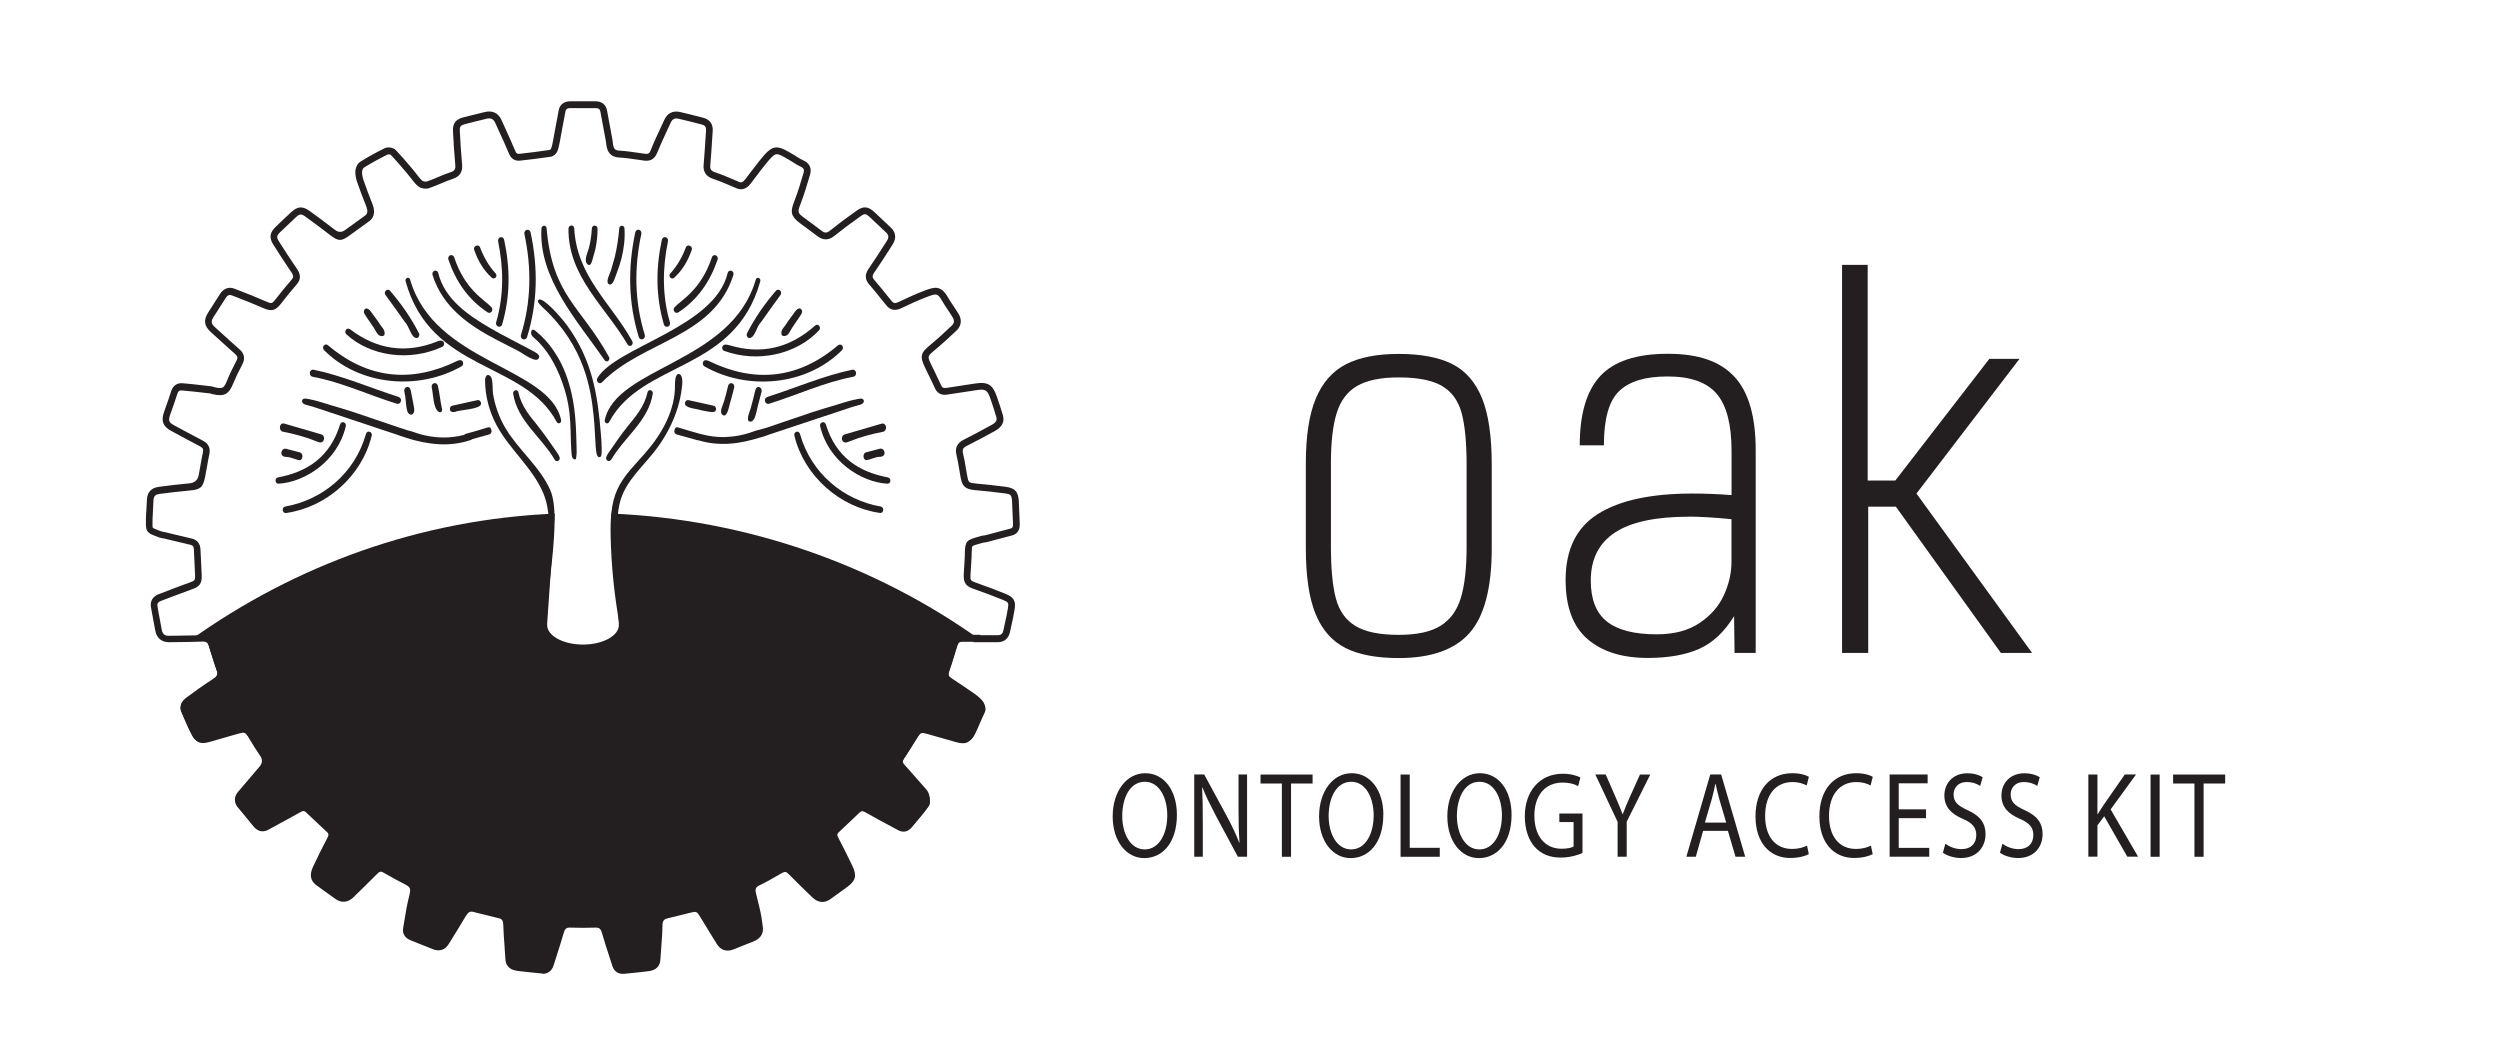 <?xml version="1.0" encoding="UTF-8"?><svg id="Layer_1" xmlns="http://www.w3.org/2000/svg" viewBox="0 0 373.67 155"><defs><style>.cls-1{fill:#231f20;}</style></defs><g><path class="cls-1" d="m201.11,96.85c-2-1-3.49-2.69-4.47-5.07-.98-2.38-1.46-5.67-1.46-9.88v-12.62c0-4.11.5-7.35,1.5-9.73,1-2.38,2.5-4.08,4.51-5.11,2-1.03,4.63-1.54,7.89-1.54s5.96.5,7.96,1.5c2,1,3.49,2.71,4.47,5.11.98,2.4,1.46,5.74,1.46,9.99v12.4c0,5.96-1.1,10.19-3.31,12.7-2.2,2.5-5.74,3.76-10.59,3.76-3.31,0-5.96-.5-7.96-1.5Zm14.2-3.31c1.45-.9,2.47-2.29,3.04-4.17.57-1.88.86-4.42.86-7.63v-12.25c0-3.36-.25-5.95-.75-7.78-.5-1.83-1.48-3.17-2.93-4.02-1.45-.85-3.61-1.28-6.46-1.28-2.71,0-4.78.43-6.24,1.28-1.45.85-2.47,2.2-3.04,4.06-.58,1.85-.86,4.38-.86,7.59v12.25c0,3.41.25,6.04.75,7.89.5,1.85,1.48,3.22,2.93,4.09,1.45.88,3.61,1.32,6.46,1.32,2.7,0,4.78-.45,6.24-1.35Z"/><path class="cls-1" d="m259.18,92.11c-1.45,2.35-3.19,3.98-5.22,4.88-2.03.9-4.6,1.35-7.7,1.35-3.81,0-6.8-.94-8.98-2.82-2.18-1.88-3.27-4.82-3.27-8.83,0-4.56,1.61-7.85,4.85-9.88,3.23-2.03,7.93-3.04,14.09-3.04,1.8,0,3.76.07,5.86.23v-6.61c0-3.96-.74-6.8-2.22-8.53-1.48-1.73-3.92-2.59-7.32-2.59s-5.72.73-7.25,2.18c-1.53,1.45-2.29,4.16-2.29,8.11h-3.61c0-4.71,1.03-8.16,3.08-10.37,2.05-2.2,5.41-3.31,10.07-3.31s7.83,1.14,9.96,3.42c2.13,2.28,3.19,5.95,3.19,11.01v30.28h-3.16l-.07-5.48Zm-6.76-14.88c-4.96,0-8.64.79-11.04,2.37-2.4,1.58-3.61,3.97-3.61,7.17,0,2.81.8,4.85,2.4,6.12,1.6,1.28,4.08,1.92,7.44,1.92,2.6,0,4.74-.56,6.42-1.69,1.68-1.13,2.89-2.52,3.64-4.17.75-1.65,1.13-3.31,1.13-4.96v-6.39c-2.61-.25-4.73-.38-6.39-.38Z"/><path class="cls-1" d="m283.37,75.73h-4.13v21.86h-3.91v-58h3.83v32.23h4.13l14.05-18.18h4.51l-15.4,20.13,17.28,23.82h-4.66l-15.7-21.86Z"/></g><g><path class="cls-1" d="m175.91,121.79c0,4.22-2.2,6.47-4.88,6.47s-4.72-2.52-4.72-6.24,2.06-6.45,4.87-6.45,4.73,2.57,4.73,6.22Zm-8.17.19c0,2.63,1.22,4.98,3.36,4.98s3.37-2.31,3.37-5.11c0-2.45-1.09-5-3.35-5s-3.38,2.44-3.38,5.12Z"/><path class="cls-1" d="m178.5,128.05v-12.29h1.49l3.37,6.21c.77,1.44,1.38,2.73,1.88,4l.03-.02c-.12-1.64-.15-3.14-.15-5.04v-5.15h1.28v12.29h-1.38l-3.34-6.23c-.72-1.38-1.43-2.78-1.95-4.11l-.05.02c.08,1.56.1,3.04.1,5.07v5.25h-1.28Z"/><path class="cls-1" d="m191.61,117.11h-3.2v-1.34h7.78v1.34h-3.22v10.95h-1.37v-10.95Z"/><path class="cls-1" d="m206.76,121.79c0,4.22-2.2,6.47-4.88,6.47s-4.72-2.52-4.72-6.24,2.06-6.45,4.87-6.45,4.74,2.57,4.74,6.22Zm-8.17.19c0,2.63,1.22,4.98,3.36,4.98s3.37-2.31,3.37-5.11c0-2.45-1.09-5-3.35-5s-3.38,2.44-3.38,5.12Z"/><path class="cls-1" d="m209.35,115.77h1.36v10.95h4.49v1.34h-5.86v-12.29Z"/><path class="cls-1" d="m225.93,121.79c0,4.22-2.2,6.47-4.88,6.47s-4.72-2.52-4.72-6.24,2.06-6.45,4.87-6.45,4.73,2.57,4.73,6.22Zm-8.17.19c0,2.63,1.22,4.98,3.36,4.98s3.37-2.31,3.37-5.11c0-2.45-1.09-5-3.35-5s-3.38,2.44-3.38,5.12Z"/><path class="cls-1" d="m236.53,127.5c-.61.27-1.82.68-3.23.68-1.59,0-2.91-.47-3.93-1.62-.91-1.02-1.46-2.65-1.46-4.56,0-3.66,2.16-6.35,5.68-6.35,1.22,0,2.18.31,2.63.56l-.34,1.29c-.56-.3-1.26-.53-2.32-.53-2.55,0-4.22,1.85-4.22,4.93s1.6,4.96,4.06,4.96c.89,0,1.49-.15,1.8-.33v-3.66h-2.13v-1.27h3.46v5.9Z"/><path class="cls-1" d="m241.78,128.05v-5.21l-3.33-7.08h1.55l1.48,3.39c.4.93.72,1.68,1.04,2.54h.03c.29-.81.65-1.61,1.05-2.54l1.52-3.38h1.54l-3.52,7.05v5.23h-1.36Z"/><path class="cls-1" d="m254.56,124.19l-1.09,3.86h-1.41l3.57-12.29h1.63l3.59,12.29h-1.45l-1.13-3.86h-3.73Zm3.45-1.24l-1.04-3.54c-.23-.8-.38-1.54-.54-2.24h-.04c-.15.72-.32,1.47-.52,2.22l-1.04,3.56h3.18Z"/><path class="cls-1" d="m270.35,127.66c-.49.29-1.5.58-2.78.58-2.96,0-5.18-2.19-5.18-6.22s2.22-6.45,5.49-6.45c1.3,0,2.14.32,2.49.54l-.33,1.29c-.51-.28-1.24-.51-2.11-.51-2.47,0-4.1,1.84-4.1,5.07,0,3.01,1.48,4.93,4.03,4.93.84,0,1.68-.2,2.23-.5l.27,1.27Z"/><path class="cls-1" d="m279.9,127.66c-.49.29-1.5.58-2.78.58-2.96,0-5.18-2.19-5.18-6.22s2.22-6.45,5.49-6.45c1.3,0,2.14.32,2.49.54l-.33,1.29c-.51-.28-1.24-.51-2.11-.51-2.47,0-4.1,1.84-4.1,5.07,0,3.01,1.48,4.93,4.03,4.93.84,0,1.68-.2,2.23-.5l.27,1.27Z"/><path class="cls-1" d="m287.88,122.29h-4.08v4.44h4.56v1.32h-5.92v-12.29h5.68v1.32h-4.32v3.89h4.08v1.31Z"/><path class="cls-1" d="m290.77,126.12c.61.44,1.49.8,2.42.8,1.39,0,2.2-.85,2.2-2.09,0-1.14-.57-1.81-1.99-2.43-1.72-.71-2.78-1.77-2.78-3.49,0-1.91,1.36-3.33,3.41-3.33,1.07,0,1.86.29,2.32.59l-.38,1.3c-.33-.23-1.04-.58-1.98-.58-1.44,0-1.99,1-1.99,1.84,0,1.14.64,1.7,2.09,2.36,1.78.82,2.68,1.82,2.68,3.62s-1.19,3.54-3.68,3.54c-1.02,0-2.12-.36-2.69-.8l.36-1.32Z"/><path class="cls-1" d="m299.3,126.12c.61.44,1.49.8,2.42.8,1.39,0,2.2-.85,2.2-2.09,0-1.14-.57-1.81-1.99-2.43-1.72-.71-2.78-1.77-2.78-3.49,0-1.91,1.36-3.33,3.41-3.33,1.07,0,1.86.29,2.32.59l-.38,1.3c-.33-.23-1.04-.58-1.98-.58-1.44,0-1.99,1-1.99,1.84,0,1.14.64,1.7,2.09,2.36,1.78.82,2.68,1.82,2.68,3.62s-1.19,3.54-3.68,3.54c-1.02,0-2.12-.36-2.69-.8l.36-1.32Z"/><path class="cls-1" d="m312.14,115.77h1.36v5.92h.05c.28-.48.57-.91.83-1.31l3.21-4.62h1.68l-3.8,5.22,4.1,7.06h-1.61l-3.45-6.03-1.01,1.35v4.68h-1.36v-12.29Z"/><path class="cls-1" d="m322.8,115.77v12.29h-1.36v-12.29h1.36Z"/><path class="cls-1" d="m328.01,117.11h-3.2v-1.34h7.78v1.34h-3.22v10.95h-1.37v-10.95Z"/></g><g id="XoIyDF.tif"><path class="cls-1" d="m81.09,145.51c-.09,0-.19,0-.28-.02-.45-.05-.9-.1-1.35-.14-.71-.07-1.45-.14-2.18-.24-1.37-.19-1.71-1.06-1.74-1.76-.04-.7-.09-1.4-.14-2.1-.07-1-.15-2.03-.18-3.04-.02-.69-.23-.86-.69-.97-1.02-.24-2.04-.5-3.03-.75l-.75-.19c-.51-.13-.78.04-1.18.71-.62,1.06-1.28,2.12-1.91,3.14-.2.32-.4.64-.6.97-.53.85-1.36,1.13-2.29.78-.83-.32-1.67-.66-2.48-.99l-.96-.39c-.82-.33-1.21-.99-1.07-1.81.06-.38.13-.75.19-1.13.19-1.16.38-2.37.68-3.53.33-1.29.27-1.44-.79-1.97-.8-.4-1.66-.87-2.62-1.43-.86-.51-.88-.52-1.63.25-.93.95-1.9,1.88-2.83,2.79l-.43.42c-.86.83-1.84.9-2.77.2-.43-.32-.88-.64-1.32-.95-.49-.35-.99-.7-1.48-1.07-.87-.66-1.03-1.56-.47-2.74.66-1.4,1.38-2.89,2.15-4.33.26-.49.15-.64-.04-.83-.84-.8-1.68-1.59-2.53-2.38l-.66-.62c-.21-.2-.38-.25-.77-.02-1.06.6-2.15,1.19-3.2,1.76-.53.29-1.07.58-1.6.87-.59.33-1.47.5-2.26-.5-.81-1.01-1.62-1.99-2.24-2.72-.68-.8-.7-1.66-.08-2.4,1.11-1.32,2.25-2.65,3.23-3.79q.68-.79.09-1.64c-.53-.76-1.02-1.56-1.49-2.34l-.19-.32c-.52-.85-.63-.89-1.57-.63-.91.26-1.81.52-2.72.78l-1.57.45c-1.39.4-2.03.13-2.66-1.09-.59-1.14-1.09-2.34-1.57-3.49-.22-.52-.27-1.3.76-2.05,1.17-.86,2.54-1.86,3.96-2.77.65-.42.77-.72.54-1.35-.28-.77-.52-1.56-.76-2.33-.14-.46-.28-.92-.43-1.38-.11-.35-.31-.55-.95-.53-1.17.04-2.36.06-3.51.07-.46,0-.93.01-1.39.02-.02,0-.03,0-.05,0-1.14,0-1.88-.63-2.08-1.79-.09-.5-.18-1-.28-1.5-.12-.65-.25-1.32-.36-1.98-.14-.89.29-1.59,1.19-1.92.57-.21,1.14-.43,1.7-.65.94-.36,1.91-.73,2.87-1.07.82-.29.87-.36.84-1.14-.02-.56-.05-1.12-.08-1.68-.04-.71-.07-1.41-.1-2.12-.02-.51-.2-.64-.55-.72-.87-.2-1.74-.41-2.61-.62-.44-.11-.89-.21-1.33-.32-.06-.01-.12-.02-.19-.03-.14-.02-.29-.04-.45-.1l-.34-.13c-1.53-.56-1.73-.72-1.7-2.28v-.33c.01-.52.04-1.04.08-1.55.03-.44.06-.89.07-1.33.02-1.12.65-1.82,1.76-1.96,1.53-.2,3.03-.39,4.55-.52q1.21-.1,1.43-1.22c.1-.48.18-.97.26-1.45.11-.64.23-1.31.37-1.96.1-.46,0-.68-.42-.9l-.24-.13c-1.34-.71-2.73-1.44-4.08-2.18-1.24-.68-1.54-1.48-1.07-2.83.09-.27.19-.53.28-.8.27-.75.54-1.52.78-2.29.26-.84.89-1.28,1.71-1.21,1.11.09,2.23.22,3.32.35l.96.11c.14.02.25.05.34.09.04.01.08.03.11.04,1.3.28,1.44.2,1.96-1.08.34-.85.78-1.76,1.36-2.86.23-.42.19-.67-.14-.97-.42-.37-.83-.75-1.25-1.12-.82-.73-1.63-1.47-2.44-2.21-1.01-.93-1.12-1.78-.38-2.94.21-.33.43-.67.64-1,.36-.55.73-1.12,1.08-1.69.53-.87,1.32-1.18,2.17-.86,1.74.65,3.27,1.28,4.7,1.9.88.39.95.37,1.53-.38.68-.88,1.45-1.83,2.36-2.89.25-.29.31-.52,0-.99-1.04-1.54-1.95-2.93-2.77-4.24-.63-1.01-.53-1.77.37-2.64.78-.75,1.56-1.5,2.34-2.21.92-.85,1.67-.9,2.67-.2,1.21.85,2.41,1.77,3.56,2.65l.31.23q.74.56,1.47.03c1-.72,2-1.45,3-2.17.3-.22.54-.5.13-1.53-.41-1.04-.89-2.26-1.31-3.49-.14-.41-.3-1.04-.26-1.68.03-.46.3-1.09.74-1.36,1.19-.74,2.42-1.42,3.65-2.02.47-.23,1.28-.1,1.63.26.76.79,1.48,1.63,2.17,2.45l.46.54c.17.2.33.4.48.61.29.37.55.73.87,1,.12.1.51.18.7.11.57-.19,1.15-.43,1.7-.67.59-.25,1.2-.51,1.83-.71.61-.2.76-.45.7-1.11-.15-1.72-.27-3.4-.34-4.98-.06-1.23.38-1.81,1.61-2.13.63-.16,1.26-.32,1.9-.47.41-.1.81-.2,1.22-.3,1.15-.29,2.04.13,2.52,1.19.19.42.38.84.57,1.26.5,1.1,1.02,2.23,1.49,3.37.16.4.33.45.64.42,1.43-.16,2.96-.35,4.5-.58.05-.02.18-.13.2-.18.14-.35.22-.75.3-1.17l.02-.11c.13-.69.26-1.37.38-2.06.15-.8.29-1.61.45-2.41.16-.85.79-1.34,1.72-1.34,1.27,0,2.54,0,3.8,0,.92,0,1.54.5,1.7,1.36.25,1.31.5,2.65.73,3.94l.07.37c.03.14.04.29.06.44.01.13.03.26.05.39.12.64.34.84.91.87.93.05,1.87.19,2.77.32.35.05.69.1,1.04.15.52.07.71-.03.89-.5.46-1.17,1-2.32,1.52-3.43.17-.37.35-.75.52-1.13.46-1.01,1.3-1.43,2.36-1.18,1.09.26,2.33.55,3.53.88.92.25,1.41.95,1.35,1.91-.03.46-.06.92-.09,1.38-.08,1.23-.16,2.51-.27,3.76-.06.64.11.88.74,1.09.96.32,1.9.72,2.81,1.11.25.11.5.21.74.32.31.13.54.11.93-.39.32-.4.63-.81.94-1.23.38-.5.77-1.02,1.17-1.52,2-2.47,2.44-2.55,5.16-.9.14.09.28.18.42.26.33.21.64.41.97.55.92.39,1.31,1.18,1.04,2.1-.44,1.51-.88,2.98-1.44,4.44-.46,1.19-.43,1.32.5,2.02.36.27.72.54,1.09.8.51.37,1.04.76,1.55,1.16.49.38.81.37,1.32-.05,1.11-.9,2.33-1.81,3.94-2.95,1-.71,1.72-.65,2.66.23.35.33.7.66,1.05.99.45.42.89.85,1.34,1.26.8.73.92,1.63.34,2.54l-.11.18c-.85,1.34-1.74,2.73-2.66,4.06-.32.47-.32.72.02,1.11.69.8,1.37,1.64,2.02,2.45l.56.69c.28.35.51.39.95.19l.08-.04c1.28-.6,2.61-1.22,3.97-1.73,1.48-.55,2.37-.77,3.42,1.04.26.45.56.91.86,1.34.24.37.5.75.73,1.13.53.87.42,1.8-.31,2.49-.97.91-2.12,1.98-3.35,3-.98.82-1,.89-.5,1.94.19.4.38.79.58,1.19.33.68.67,1.38.99,2.08.14.31.28.43.75.36.85-.13,1.7-.26,2.55-.39.59-.09,1.19-.18,1.78-.27,1.85-.29,2.6.16,3.21,1.9.35,1,.65,1.93.92,2.83.29.97-.11,1.77-1.18,2.36-1.61.89-2.94,1.59-4.19,2.22-.59.3-.73.57-.58,1.18.19.74.31,1.49.43,2.23.07.4.13.8.21,1.2.16.86.25.93,1.17,1.02,1.7.16,3.12.31,4.54.5,1.42.19,1.9.72,1.98,2.18.05.93.09,1.85.12,2.78l.02.6c.05,1.16-.62,1.57-1.18,1.72-.75.19-1.5.39-2.25.59-.5.13-.99.27-1.49.4-.12.03-.23.04-.33.05-.07,0-.13.01-.16.02l-.41.11c-.66.18-1.13.31-1.25.44-.09.11-.1.5-.12,1.05v.42c-.03.56-.07,1.12-.1,1.67-.03.37-.05.75-.07,1.12-.04.84,0,.9.86,1.2,1.51.53,2.98,1.08,4.35,1.64,1.29.52,1.6,1.07,1.37,2.44-.12.72-.28,1.44-.43,2.13-.08.37-.16.74-.24,1.11-.21,1-.85,1.55-1.82,1.56-.73,0-1.45,0-2.17,0h-1.46v-.06c-.05,0-.1,0-.15,0-.51,0-1.03,0-1.54,0-.43-.01-.64.15-.77.55-.15.48-.3.96-.44,1.44-.24.8-.49,1.63-.78,2.43-.17.49-.07.73.47,1.08,1.14.74,2.23,1.49,3.43,2.32.33.23.64.49.91.77.62.63.75,1.34.37,2.11-.25.5-.47,1.03-.69,1.54-.21.48-.42.98-.65,1.46-.69,1.43-1.33,1.72-2.88,1.27l-1.25-.36c-.98-.28-1.97-.56-2.96-.84-.9-.25-1-.22-1.47.52-.24.38-.48.76-.71,1.14-.42.68-.86,1.39-1.32,2.07-.23.34-.21.51.06.82,1.19,1.33,2.15,2.42,3.02,3.42l.07.08c.25.28.55.63.64,1.05.17.83.13,1.39-.14,1.77-.57.82-1.22,1.59-1.85,2.34-.22.26-.44.52-.65.78-.53.65-1.26.79-1.99.4l-.98-.53c-1.29-.69-2.62-1.4-3.91-2.14-.45-.26-.65-.19-.91.06-.39.37-.78.74-1.17,1.11-.65.61-1.3,1.22-1.94,1.84-.21.2-.26.36-.05.76.76,1.42,1.46,2.88,2.12,4.24.69,1.43.5,2.2-.77,3.14-.39.29-.79.57-1.19.86-.43.3-.85.61-1.27.92-.91.68-1.87.61-2.71-.18-1.25-1.19-2.36-2.28-3.38-3.32-.64-.65-.71-.66-1.51-.19l-.23.13c-.91.53-1.86,1.08-2.84,1.54-.53.25-.66.54-.52,1.14.09.4.19.8.29,1.2.14.57.29,1.16.41,1.75.09.44.16.89.22,1.33.03.23.06.46.1.69.12.75-.03,1.76-1.42,2.29-.69.26-1.39.54-2.07.82l-.81.33c-1.39.56-2.17-.13-2.58-.81-.33-.54-.66-1.08-1-1.62-.47-.76-.96-1.55-1.43-2.34-.52-.89-.6-.92-1.56-.68-.35.09-.7.18-1.04.26-.73.19-1.49.38-2.25.55-.63.14-.82.39-.83,1.12-.01,1.09-.1,2.19-.18,3.25-.05.61-.09,1.21-.13,1.82-.05.97-.65,1.58-1.68,1.72-.91.12-1.83.21-2.72.3-.33.03-.65.06-.98.1-.87.09-1.52-.32-1.78-1.12-.12-.37-.24-.74-.36-1.11-.42-1.27-.84-2.58-1.22-3.89-.18-.62-.41-.8-.99-.78-1.24.04-2.5.04-3.75,0-.57-.02-.79.16-.97.8-.32,1.12-.68,2.24-1.03,3.33-.16.5-.33,1.01-.48,1.51-.26.83-.85,1.27-1.67,1.27Zm-10.63-10.27c.17,0,.35.02.54.07l.75.19c.98.25,2,.52,3.01.75,1.28.3,1.46,1.24,1.48,1.92.03,1,.1,2.02.17,3,.05.71.1,1.41.14,2.12.02.43.17.71.87.81.71.1,1.44.17,2.14.24.46.05.91.09,1.37.14.49.06.73-.09.87-.55.16-.51.32-1.01.49-1.52.35-1.08.71-2.19,1.02-3.29.19-.68.61-1.58,1.98-1.54,1.22.04,2.46.04,3.68,0,1.06-.04,1.7.45,2,1.51.37,1.29.8,2.59,1.21,3.85.12.37.24.74.36,1.11.09.29.25.47.71.42.33-.03.66-.07.99-.1.88-.09,1.8-.18,2.69-.3.64-.08.78-.37.81-.77.03-.61.08-1.23.13-1.84.08-1.05.16-2.13.18-3.18.02-1.19.53-1.85,1.62-2.09.74-.16,1.49-.35,2.21-.54.35-.09.7-.18,1.05-.27,1.4-.35,1.92-.12,2.67,1.15.46.78.95,1.56,1.42,2.32.34.54.67,1.08,1,1.63.33.54.7.65,1.33.39l.81-.33c.68-.28,1.39-.56,2.1-.83.75-.28.85-.67.77-1.17-.04-.24-.07-.47-.1-.71-.06-.44-.12-.85-.21-1.26-.12-.57-.27-1.16-.41-1.72-.1-.41-.2-.81-.3-1.22-.25-1.07.12-1.83,1.08-2.28.94-.44,1.87-.98,2.76-1.5l.23-.13c1.2-.7,1.77-.63,2.74.36,1.02,1.03,2.12,2.11,3.36,3.3.47.45.89.48,1.4.1.42-.32.86-.62,1.29-.93.39-.28.78-.56,1.17-.85.87-.65.94-.9.46-1.89-.65-1.36-1.34-2.8-2.1-4.2-.41-.76-.33-1.42.24-1.97.65-.62,1.3-1.24,1.95-1.85.39-.37.78-.73,1.17-1.1.63-.6,1.32-.66,2.11-.2,1.27.73,2.6,1.44,3.88,2.12l.98.53c.3.16.5.12.73-.15.22-.26.44-.53.66-.79.62-.73,1.25-1.48,1.8-2.26.01-.02.13-.22-.03-.98-.03-.17-.23-.39-.41-.59l-.08-.09c-.87-1-1.82-2.08-3.01-3.41-.58-.65-.63-1.34-.15-2.06.45-.67.88-1.37,1.3-2.04.24-.38.48-.77.72-1.15.71-1.12,1.27-1.33,2.6-.95.99.28,1.97.56,2.96.84l1.25.36c1.08.31,1.22.25,1.69-.74.22-.46.43-.95.63-1.42.22-.52.45-1.06.71-1.58.18-.37.14-.62-.18-.95-.23-.23-.49-.45-.76-.64-1.2-.83-2.28-1.57-3.41-2.3-.58-.38-1.31-1.03-.87-2.27.28-.79.52-1.6.76-2.39.15-.49.29-.97.45-1.45.26-.83.9-1.27,1.76-1.25.5.01,1.01,0,1.51,0,.22,0,.44,0,.67,0h.51v.06h.44c.72,0,1.44,0,2.16,0,.49,0,.73-.22.84-.75.08-.37.16-.75.24-1.12.15-.68.31-1.39.42-2.08.15-.9.1-.98-.75-1.33-1.36-.55-2.8-1.1-4.3-1.62-1.14-.4-1.61-.8-1.54-2.21.02-.38.05-.76.07-1.14.04-.54.07-1.09.09-1.63v-.41c.05-1.81.29-1.94,2.12-2.45l.41-.11c.13-.04.25-.05.35-.06.05,0,.11,0,.16-.02.49-.13.99-.26,1.48-.39.75-.2,1.51-.4,2.26-.6.3-.08.44-.2.42-.69l-.02-.6c-.04-.92-.07-1.84-.12-2.76-.05-.98-.17-1.1-1.1-1.23-1.41-.19-2.82-.33-4.51-.49-1.36-.13-1.82-.54-2.07-1.84-.08-.41-.14-.82-.21-1.23-.12-.71-.24-1.45-.41-2.14-.27-1.08.08-1.82,1.1-2.33,1.23-.62,2.55-1.32,4.15-2.2.75-.41.82-.77.7-1.18-.26-.89-.56-1.8-.9-2.78-.45-1.28-.73-1.44-2.1-1.23-.59.09-1.19.18-1.78.27-.85.13-1.7.26-2.55.39-.87.14-1.49-.18-1.84-.94-.31-.69-.65-1.38-.98-2.05-.2-.4-.39-.8-.58-1.2-.75-1.57-.5-2.11.77-3.16,1.2-1,2.34-2.05,3.3-2.96.37-.35.42-.76.14-1.22-.22-.37-.47-.74-.71-1.1-.3-.45-.61-.91-.89-1.4-.67-1.16-.88-1.08-2.19-.59-1.32.49-2.63,1.1-3.89,1.7l-.08.04c-.87.4-1.6.25-2.17-.47l-.56-.69c-.64-.8-1.31-1.64-1.99-2.42-.65-.75-.68-1.5-.09-2.35.91-1.32,1.79-2.7,2.64-4.03l.11-.18c.31-.49.26-.85-.17-1.24-.46-.42-.91-.85-1.36-1.28-.35-.33-.69-.66-1.04-.98-.59-.55-.78-.57-1.38-.14-1.59,1.13-2.79,2.03-3.88,2.91-.87.71-1.72.73-2.58.06-.5-.39-1.03-.77-1.53-1.14-.37-.27-.73-.54-1.1-.81-1.38-1.04-1.42-1.71-.84-3.2.55-1.42.99-2.87,1.42-4.35.12-.43-.01-.7-.46-.89-.4-.17-.76-.4-1.11-.63-.13-.08-.27-.17-.4-.25-1.07-.64-1.74-1.04-2.15-.96-.39.07-.84.57-1.7,1.64-.39.48-.78,1-1.15,1.49-.31.42-.63.84-.95,1.25-.23.3-.94,1.19-2.12.7-.25-.11-.5-.21-.75-.32-.89-.38-1.81-.78-2.73-1.08-1.07-.36-1.53-1.04-1.43-2.14.11-1.24.19-2.51.27-3.73.03-.46.06-.92.09-1.38.03-.48-.15-.75-.6-.87-1.19-.32-2.42-.61-3.5-.87-.58-.14-.94.05-1.2.62-.17.38-.35.75-.52,1.13-.51,1.1-1.04,2.24-1.5,3.37-.47,1.18-1.35,1.21-1.97,1.13-.35-.05-.7-.1-1.05-.15-.88-.13-1.79-.26-2.68-.31-1.38-.07-1.71-1-1.85-1.69-.03-.16-.05-.32-.07-.48-.01-.12-.03-.24-.05-.37l-.07-.37c-.23-1.29-.48-2.62-.73-3.93-.05-.28-.18-.54-.71-.54-1.26,0-2.53,0-3.79,0-.55,0-.68.25-.73.52-.15.8-.3,1.6-.45,2.4-.13.69-.25,1.38-.38,2.07l-.02.11c-.09.45-.17.92-.36,1.37-.14.34-.55.74-.99.8-1.56.23-3.1.42-4.54.58-.8.09-1.37-.26-1.69-1.04-.46-1.12-.98-2.24-1.48-3.33-.19-.42-.38-.84-.57-1.26-.28-.61-.67-.79-1.35-.62-.41.1-.82.2-1.22.3-.63.15-1.26.3-1.88.47-.76.2-.88.35-.85,1.1.07,1.57.19,3.23.34,4.94.1,1.13-.34,1.82-1.4,2.17-.59.19-1.18.44-1.75.68-.57.24-1.17.49-1.77.7-.53.18-1.29.04-1.69-.31-.4-.34-.71-.76-1.02-1.15-.15-.19-.29-.38-.45-.57l-.46-.55c-.68-.8-1.38-1.63-2.12-2.4-.07-.05-.36-.09-.46-.05-1.2.59-2.4,1.25-3.56,1.97-.09.06-.25.34-.27.57-.02.38.05.83.21,1.29.41,1.21.88,2.42,1.29,3.45.32.79.61,1.94-.48,2.73-1,.72-2,1.45-3,2.17-1.11.8-1.58.79-2.68-.05l-.31-.23c-1.15-.88-2.33-1.78-3.53-2.63-.6-.42-.84-.4-1.4.12-.77.71-1.55,1.45-2.32,2.2-.56.54-.59.77-.22,1.38.82,1.3,1.72,2.68,2.76,4.21.54.8.52,1.53-.07,2.21-.9,1.05-1.66,1.99-2.33,2.86-.87,1.12-1.43,1.26-2.74.69-1.41-.62-2.93-1.23-4.65-1.88-.28-.1-.6-.13-.95.44-.35.58-.73,1.16-1.09,1.72-.21.33-.43.66-.64.99-.48.75-.44,1.06.21,1.65.81.74,1.62,1.47,2.43,2.2.42.37.83.75,1.25,1.12.68.61.8,1.37.36,2.2-.57,1.06-.98,1.94-1.32,2.76-.7,1.73-1.34,2.08-3.12,1.69-.08-.02-.15-.04-.23-.07-.05-.02-.1-.04-.12-.04l-.97-.11c-1.08-.12-2.19-.25-3.29-.34-.26-.02-.51.03-.66.5-.25.79-.52,1.57-.79,2.33-.09.26-.19.53-.28.79-.31.89-.21,1.16.6,1.6,1.35.74,2.73,1.47,4.07,2.17l.24.13c.82.43,1.13,1.11.94,2.01-.14.63-.25,1.29-.36,1.92-.09.49-.17.98-.27,1.47-.33,1.65-.76,1.9-2.34,2.04-1.49.13-2.98.32-4.5.51-.61.08-.86.36-.88.98-.01.46-.04.92-.07,1.37-.03.49-.06,1-.07,1.49v.33c-.01.42-.02.79.05.88.08.11.48.25.98.44l.35.13c.06.02.15.03.24.05.09.01.19.03.28.05.44.11.89.21,1.33.32.86.21,1.73.42,2.6.62.85.19,1.3.76,1.34,1.68.02.7.06,1.4.1,2.1.03.56.06,1.13.08,1.69.06,1.36-.4,1.75-1.51,2.14-.95.34-1.92.71-2.85,1.06-.57.22-1.14.44-1.71.65-.56.21-.59.53-.54.81.1.65.23,1.31.35,1.95.1.51.19,1.01.28,1.52.12.68.44.96,1.11.94.46,0,.93-.01,1.39-.02,1.14-.01,2.33-.03,3.49-.07,1.02-.03,1.67.38,1.95,1.23.15.46.29.93.44,1.4.23.75.47,1.53.74,2.28.52,1.41-.29,2.13-.95,2.55-1.4.89-2.75,1.88-3.91,2.73-.59.44-.48.7-.42.84.48,1.14.97,2.31,1.54,3.42.41.79.55.85,1.48.58l1.57-.45c.91-.26,1.82-.52,2.72-.78,1.39-.39,1.95-.17,2.71,1.07l.19.32c.47.76.95,1.55,1.46,2.29.87,1.27.85,1.7-.16,2.88-.98,1.14-2.11,2.46-3.22,3.78-.25.3-.34.6.08,1.1.62.74,1.45,1.72,2.26,2.75.36.45.62.43.98.24.53-.29,1.07-.58,1.61-.87,1.05-.57,2.13-1.15,3.18-1.75.74-.42,1.4-.37,1.97.17l.66.61c.85.79,1.7,1.59,2.54,2.39.58.56.66,1.25.23,2.04-.76,1.42-1.47,2.89-2.13,4.28-.44.94-.16,1.26.16,1.5.47.36.97.71,1.45,1.05.44.31.9.64,1.34.97.54.4.96.37,1.46-.12l.43-.42c.93-.9,1.89-1.83,2.81-2.77,1.07-1.1,1.58-1.17,2.87-.41.94.55,1.77,1.01,2.56,1.4,1.6.8,1.74,1.51,1.32,3.13-.29,1.12-.48,2.3-.67,3.44-.06.38-.12.76-.19,1.14-.04.25-.02.5.45.69l.97.39c.81.33,1.64.67,2.46.99.47.18.79.07,1.06-.37.2-.32.4-.65.6-.97.63-1.01,1.29-2.06,1.9-3.11.23-.4.73-1.26,1.77-1.26Z"/></g><path class="cls-1" d="m146.85,105.06c-.26-.26-.54-.5-.85-.7-1.14-.78-2.29-1.56-3.45-2.31-.64-.41-.96-.87-.68-1.68.45-1.27.81-2.57,1.23-3.86.19-.6.61-.91,1.28-.9.47.01,1.62,0,2.09,0-15.66-11.18-34.91-18.01-55.11-18.85l1.14,16.49h-.02c0,.06.02.11.02.17,0,1.61-2.4,2.92-5.36,2.92s-5.36-1.31-5.36-2.92c0-.06,0-.17,0-.17l1.14-16.48c-20.12.85-38.77,7.69-54.43,18.87.42,0,.83-.01,1.25-.03.71-.02,1.23.18,1.46.88.41,1.23.75,2.48,1.19,3.69.34.92.04,1.45-.75,1.95-1.36.86-2.67,1.8-3.97,2.75-.46.34-.87.81-.6,1.45.49,1.16.99,2.33,1.57,3.46.54,1.04.95,1.16,2.09.84,1.44-.41,2.88-.82,4.33-1.23,1.18-.33,1.51-.19,2.16.85.55.89,1.09,1.78,1.68,2.63.74,1.07.75,1.24-.13,2.26-1.09,1.26-2.18,2.51-3.25,3.78-.5.59-.41,1.18.08,1.75.77.9,1.53,1.81,2.27,2.73.46.57.98.73,1.64.37,1.61-.88,3.24-1.73,4.84-2.63.53-.3.95-.31,1.38.1,1.08,1,2.16,1.99,3.22,3,.45.43.44.87.14,1.44-.77,1.41-1.47,2.85-2.16,4.3-.46.96-.36,1.61.32,2.12.92.7,1.89,1.33,2.82,2.02.78.58,1.48.47,2.14-.16,1.1-1.06,2.21-2.11,3.28-3.19.91-.92,1.17-.97,2.27-.33.85.5,1.72.98,2.61,1.41,1.33.66,1.45,1.08,1.07,2.55-.39,1.52-.6,3.08-.87,4.62-.11.61.2,1.02.77,1.25,1.15.46,2.3.94,3.47,1.38.7.27,1.29.07,1.69-.57.85-1.36,1.72-2.71,2.53-4.09.41-.7.87-1.18,1.76-.95,1.26.32,2.53.65,3.8.94.8.18,1.07.64,1.09,1.45.05,1.71.23,3.42.31,5.13.04.86.59,1.18,1.31,1.28,1.18.16,2.37.25,3.55.38.73.08,1.2-.2,1.43-.9.51-1.61,1.06-3.2,1.52-4.83.23-.8.62-1.2,1.49-1.17,1.25.04,2.5.04,3.75,0,.86-.03,1.28.34,1.51,1.15.48,1.67,1.05,3.32,1.59,4.98.19.6.64.83,1.25.77,1.24-.13,2.49-.23,3.72-.4.7-.09,1.21-.43,1.26-1.24.1-1.68.29-3.36.31-5.05.01-.93.34-1.41,1.23-1.6,1.11-.24,2.2-.54,3.31-.81,1.21-.3,1.5-.14,2.13.92.79,1.33,1.64,2.63,2.44,3.95.48.79,1.15.93,1.97.6.97-.39,1.94-.78,2.92-1.15.82-.31,1.25-.83,1.1-1.73-.11-.66-.18-1.34-.32-1.99-.21-.99-.48-1.96-.71-2.95-.18-.77,0-1.34.81-1.71,1.05-.49,2.05-1.08,3.06-1.66,1.01-.58,1.33-.54,2.15.27,1.12,1.12,2.26,2.22,3.4,3.31.63.6,1.33.69,2.07.14.82-.6,1.66-1.17,2.48-1.78,1.08-.79,1.21-1.29.62-2.51-.68-1.42-1.38-2.84-2.12-4.22-.29-.54-.27-.97.15-1.37,1.04-1,2.1-1.97,3.15-2.95.48-.45.93-.47,1.53-.13,1.62.92,3.27,1.78,4.92,2.66.52.28.99.18,1.37-.28.85-1.02,1.74-2,2.5-3.09.23-.32.15-.93.06-1.38-.07-.33-.36-.63-.6-.91-1-1.15-2.02-2.28-3.04-3.41-.42-.46-.47-.89-.1-1.44.71-1.05,1.36-2.14,2.04-3.2.6-.93.93-1.05,2.05-.73,1.42.4,2.83.8,4.24,1.2,1.31.37,1.72.22,2.31-1,.48-.99.87-2.02,1.35-3,.3-.62.15-1.09-.28-1.53Z"/><g><path class="cls-1" d="m108.89,51.57c-.25-.07-.45-.09-.61-.04-.43.1-.45.77-.03.92,5.03,1.83,10.82.52,14.18-3.09.16-.17.17-.45.03-.64h0c-.15-.21-.43-.24-.61-.07-3.84,3.43-8.14,4.4-12.94,2.92Z"/><path class="cls-1" d="m89.3,56.49c-.3.5.28,1.05.68.65,6.05-6.21,16.67-6.64,19.64-16.04.08-.26-.05-.54-.29-.63h0c-.25-.09-.51.07-.57.34-1.92,8.15-16.65,11.02-19.46,15.68Z"/><path class="cls-1" d="m117.57,50.14c.18-.1.33-.27.43-.47.53-.98,1.21-1.81,1.79-2.75.08-.13.12-.29.09-.45-.03-.15-.12-.29-.26-.35-.13-.05-.27-.01-.39.06-.3.18-.5.55-.71.83-.26.35-.52.69-.77,1.05-.11.15-.19.3-.29.45-.05.07-.09.14-.15.21-.17.22-.36.42-.46.7-.05.14-.07.3-.06.45,0,.09.03.19.09.25.03.03.06.05.1.06.19.08.41.05.6-.05Z"/><path class="cls-1" d="m100.83,45.91c-.38.42.1,1.08.56.78,2.83-1.86,4.71-4.5,5.87-7.89.09-.26-.04-.55-.28-.64h0c-.23-.09-.49.04-.57.29-1.64,4.94-4.59,6.38-5.57,7.46Z"/><path class="cls-1" d="m103.14,36.75l-.12-.04c-.2-.07-.42.04-.5.26-.56,1.5-1.32,2.79-2.34,3.92-.02.02-.04.05-.05.07-.25.41.27.88.62.57,1.25-1.12,2.07-2.53,2.65-4.19.08-.24-.04-.5-.26-.58Z"/><path class="cls-1" d="m131.82,63.31c-1.9.55-3.75,1.09-5.59,1.63-.32.09-.5.55-.33.89.19.37.49.38.93.2,1.71-.7,3.4-1.15,5.18-1.5.27-.05.46-.36.42-.7,0,0,0,0,0-.01-.04-.35-.33-.59-.61-.5Z"/><path class="cls-1" d="m94.27,71.77c1-1.4,2.25-2.67,3.34-4.02,2.4-2.98,4.08-6.61,4.37-10.43.03-.33.01-1.44-.55-1.42s-.54,1.31-.54,1.66c.04,3.71-1.9,7.19-4.32,10.01-1.54,1.79-3.33,3.44-4.3,5.59-.97,2.14-1.04,4.56-1,6.91.09,4.47.55,8.92,1.34,13.32.3,0,.61.01.91.02-.23-4.75-1.15-9.45-1.23-14.2-.03-1.68.05-3.38.63-4.96.33-.9.81-1.71,1.36-2.49Z"/><path class="cls-1" d="m131.46,68.28c1.09.04.88-1.26.13-1.23l-2.14.56c-.61.16-.45,1.29.16,1.16.59-.12,1.21-.46,1.85-.49Z"/><path class="cls-1" d="m99.49,35.46s0,0,0,0c-.25-.07-.5.1-.56.37-.92,4.26-.93,8.44.3,12.67.08.29.38.43.63.3h.02c.22-.12.32-.38.25-.63-1.18-4.04-1.11-8.07-.29-12.11.05-.27-.09-.54-.34-.6Z"/><path class="cls-1" d="m131.53,76.68c.23.03.45-.15.48-.4v-.02c.04-.26-.12-.51-.37-.55-5.52-.96-10.4-4.92-12.07-10.85-.07-.27-.33-.41-.57-.32h0c-.21.09-.33.33-.27.57,1.47,6.05,6.79,10.72,12.81,11.56Z"/><path class="cls-1" d="m132.73,71.36c-4.44-.83-7.8-3.08-9.3-7.94-.08-.25-.33-.39-.55-.29l-.04.02c-.2.08-.32.32-.26.54,1.21,5.23,6.11,8.38,10.07,8.61.21.01.39-.15.43-.38h0c.04-.27-.11-.51-.35-.55Z"/><path class="cls-1" d="m91.35,68.71c2.02-3.43,5.57-5.78,6.22-9.87.08-.48-.55-.74-.75-.3-.01.03-.02.05-.03.08-.46,2.1-1.73,3.57-2.97,5.1-1.04,1.28-1.96,2.67-2.91,4.03-.13.18-.22.38-.29.57-.17.5.46.83.72.38Z"/><path class="cls-1" d="m74.09,40.89c-1.01-1.13-1.78-2.42-2.34-3.92-.08-.22-.3-.33-.5-.26l-.12.04c-.22.08-.34.34-.26.58.58,1.67,1.4,3.08,2.65,4.19.35.31.87-.16.62-.57-.02-.03-.03-.05-.05-.07Z"/><path class="cls-1" d="m95.51,34.34c-.25-.06-.5.12-.56.39-1.12,5.3-1.06,10.48.53,15.65.09.3.4.43.66.29h0c.21-.12.31-.39.23-.64-1.54-4.97-1.6-9.99-.51-15.07.06-.29-.1-.57-.37-.63Z"/><path class="cls-1" d="m128.62,59.58c-.14.02-.28.04-.42.06-1.18.21-2.36.62-3.51.97-1.11.33-2.23.65-3.34,1.02-2.27.75-4.53,1.55-6.79,2.31-.27.09-.58.17-.9.25-.31.06-.82.22-1.04.3-1.41.53-2.86.8-4.35.84-1.13.03-2.32-.14-3.41-.43-.07-.02-.14-.04-.21-.05-.97-.27-1.92-.53-2.86-.83-.68-.21-.8-.28-.98.27-.09.27.05.57.31.64,1.04.29,2.08.59,3.12.87.08.02.15.03.22.03,1.48.45,3.02.59,4.55.49,1.55-.1,3.08-.45,4.57-.92.46-.08.91-.28,1.34-.43.58-.19,1.17-.39,1.75-.58,1.17-.39,2.34-.78,3.51-1.17,2.35-.78,4.69-1.56,7.04-2.34.43-.15.87-.23,1.29-.37.16-.05.33-.1.45-.22.13-.12.2-.32.13-.49-.08-.18-.3-.24-.48-.22Z"/><path class="cls-1" d="m56.7,50.14c.18.1.4.13.6.05.04-.01.07-.03.1-.06.06-.06.08-.16.09-.25,0-.15-.01-.31-.06-.45-.1-.27-.29-.48-.46-.7-.05-.07-.1-.14-.15-.21-.1-.15-.18-.3-.29-.45-.26-.35-.51-.7-.77-1.05-.21-.28-.42-.65-.71-.83-.12-.07-.26-.11-.39-.06-.13.05-.23.19-.26.35-.03.15.01.32.09.45.57.94,1.26,1.77,1.79,2.75.11.19.25.36.43.47Z"/><path class="cls-1" d="m51.69,49.32h0c-.13.21-.1.48.07.64,3.6,3.31,9.47,4.13,14.35,1.88.4-.19.34-.85-.1-.92-.17-.03-.37,0-.61.1-4.68,1.88-9.03,1.27-13.1-1.82-.2-.15-.47-.1-.61.12Z"/><path class="cls-1" d="m74.4,48.79h.02c.25.13.55,0,.63-.29,1.24-4.22,1.22-8.41.3-12.67-.06-.27-.31-.44-.56-.37,0,0,0,0,0,0-.24.07-.39.33-.34.6.82,4.03.89,8.06-.29,12.11-.07.25.03.51.25.62Z"/><path class="cls-1" d="m64.94,40.47c-.24.08-.37.37-.29.63,1.55,4.9,5.55,7.59,9.61,9.71,1.04.55,2.1,1.07,3.14,1.61.72.38,1.37.92,2.13,1.21.27.1.68.27.92.02.04-.05.08-.09.1-.14.28-.51-.69-.94-1-1.11-2.12-1.14-4.28-2.19-6.36-3.41-3.06-1.79-6.74-4.23-7.68-8.18-.06-.27-.33-.43-.57-.34Z"/><path class="cls-1" d="m91.27,42.52c.44-.11.74-1.28.9-1.68.28-.71.52-1.43.71-2.17.38-1.47.56-3.01.46-4.54-.01-.21-.17-.38-.37-.39-.21-.01-.39.16-.41.39-.12,1.43-.33,2.86-.66,4.25-.14.58-.35,1.15-.49,1.73-.14.61-.52,1.17-.6,1.79-.02.17-.01.36.09.49.02.03.05.05.07.07.08.06.19.09.29.06Z"/><path class="cls-1" d="m88.64,38.49c.15-.46.27-.92.38-1.4.2-.96.3-1.95.29-2.93,0-.25-.19-.44-.42-.44h-.02c-.22,0-.4.19-.41.44-.05,1-.2,1.99-.45,2.95-.16.63-.8,1.81-.21,2.38.08.08.19.14.3.12.3-.05.46-.84.54-1.11Z"/><path class="cls-1" d="m78.12,50.68h0c.26.14.57,0,.66-.29,1.6-5.17,1.65-10.36.53-15.65-.06-.27-.31-.45-.56-.39-.26.06-.43.34-.37.63,1.09,5.08,1.03,10.1-.51,15.07-.08.25.02.52.23.63Z"/><path class="cls-1" d="m85.41,33.71h-.02c-.22,0-.41.2-.42.44-.1,7.17,5.58,11.76,8.83,17.34.12.2.36.27.55.16.21-.12.28-.42.16-.64-3.19-5.76-8.29-9.66-8.68-16.87-.01-.24-.19-.44-.41-.44Z"/><path class="cls-1" d="m67.3,38.15h0c-.24.09-.37.39-.28.65,1.16,3.38,3.04,6.03,5.87,7.89.46.3.94-.36.56-.78-.98-1.08-3.93-2.52-5.57-7.46-.08-.25-.34-.38-.57-.3Z"/><path class="cls-1" d="m60.97,57.84c-.35-.06-.63.33-.53.7.22.88.19,1.79.37,2.66.04.21.11.41.24.57.11.14.28.23.45.2.02,0,.05,0,.07-.02.18-.06.29-.26.33-.46.04-.2,0-.41-.02-.61-.13-.85-.34-1.66-.48-2.49-.09-.37-.23-.52-.42-.55Z"/><path class="cls-1" d="m71.36,59.81c-1.26.28-2.5.55-3.76.83-.43.1-.49.78-.07.92.13.04.29.05.5,0,.58-.29,2.86-.31,3.68-.89.4-.28.12-.96-.34-.86Z"/><path class="cls-1" d="m46.31,55.73h0c-.02.28.15.53.4.58,4.36.81,8.38,2.74,12.62,4.04.51.16.86-.62.41-.93-.06-.04-.13-.08-.22-.11-4.25-1.36-8.28-3.14-12.65-4.05-.28-.06-.54.16-.56.47Z"/><path class="cls-1" d="m48.4,51.65c-.16.2-.15.5.03.68,5.3,5.33,14.13,6.09,20.56,2.42.4-.23.27-.91-.18-.92-.15,0-.31.03-.5.13-6.83,3.33-13.36,2.69-19.3-2.37-.18-.16-.45-.13-.6.06Z"/><path class="cls-1" d="m45.65,59.58c-.18-.02-.4.03-.48.22-.07.17,0,.37.13.49.13.12.29.17.45.22.43.13.87.22,1.29.37,2.35.78,4.69,1.56,7.04,2.34,1.17.39,2.34.78,3.51,1.17.58.19,1.17.39,1.75.58.37.12.75.29,1.13.38.08.04.16.07.24.09,1.56.5,3.17.85,4.79.95,1.62.1,3.27-.08,4.82-.61.1-.03.19-.07.27-.14.85-.23,1.7-.47,2.55-.71.25-.07.4-.37.31-.64-.18-.55-.3-.49-.98-.27-.94.3-1.89.56-2.87.83-.09.03-.16.08-.22.15-1.02.26-2.11.41-3.15.39-1.49-.02-2.94-.28-4.36-.8-.23-.08-.76-.24-1.07-.3-.34-.17-.75-.24-1.09-.36-2.27-.76-4.52-1.56-6.79-2.31-1.11-.37-2.22-.69-3.34-1.02-1.16-.35-2.33-.76-3.51-.97-.14-.02-.28-.05-.42-.06Z"/><path class="cls-1" d="m57.62,43.49h0c-.13.18-.13.43,0,.6.99,1.37,1.97,2.7,2.92,4.07.65.61.86,2.25,1.67,2.36.34.05.58-.38.41-.71-1.18-2.3-2.61-4.37-4.33-6.36-.18-.21-.5-.19-.66.04Z"/><path class="cls-1" d="m105.69,61.49c.31.04.75.17,1.05.07.42-.14.36-.83-.07-.92-1.27-.28-2.51-.55-3.76-.83-.46-.1-.74.58-.34.86.51.36,1.15.38,1.72.52.46.12.93.24,1.4.3Z"/><path class="cls-1" d="m55.27,64.54c-.24-.1-.5.05-.57.32-1.67,5.93-6.55,9.88-12.07,10.85-.24.04-.41.29-.37.55v.02c.04.25.25.44.49.4,6.02-.84,11.34-5.51,12.81-11.56.06-.24-.06-.49-.27-.57h0Z"/><path class="cls-1" d="m82.27,73.3c-1.53-3.52-4.76-6.01-6.72-9.31-.94-1.58-1.57-3.34-1.86-5.16-.09-.56.02-2.15-.35-2.56-.05-.06-.11-.11-.16-.14-.42-.3-.69.23-.68.78.03,2.3.62,4.59,1.71,6.62,1.95,3.66,5.42,6.4,7.01,10.22,1.03,2.49.85,5.24.93,7.94.05,1.66-1.28,10.08-1.25,11.73.32,0,.55,0,.87,0-.34-4.49,2.29-16,.49-20.13Z"/><path class="cls-1" d="m41.19,71.91h0c.04.23.22.4.43.39,3.96-.23,8.86-3.37,10.07-8.61.05-.23-.06-.46-.26-.54l-.04-.02c-.22-.09-.47.04-.55.29-1.5,4.86-4.85,7.11-9.3,7.94-.24.04-.39.29-.35.55Z"/><path class="cls-1" d="m42.68,67.06c-.75-.04-.96,1.27.13,1.23.64.03,1.26.36,1.85.49.61.13.77-1,.16-1.16l-2.14-.56Z"/><path class="cls-1" d="m41.84,63.81s0,0,0,.01c-.04.33.15.64.42.7,1.78.35,3.47.8,5.18,1.5.45.18.74.17.93-.2.17-.34,0-.8-.33-.89-1.84-.54-3.7-1.07-5.59-1.63-.28-.08-.57.15-.61.5Z"/><path class="cls-1" d="m64.87,57.28c-.26.07-.42.36-.34.64.23.91.19,3.09,1.04,3.64.14.09.34.09.44-.05.11-.14.07-.35.03-.53-.25-1.1-.33-2.24-.6-3.33-.06-.28-.32-.44-.57-.38Z"/><path class="cls-1" d="m127.4,55.26c-4.36.91-8.4,2.69-12.65,4.05-.08.03-.16.06-.22.11-.45.31-.1,1.09.41.93,4.24-1.31,8.27-3.23,12.62-4.04.25-.05.42-.29.4-.57h0c-.03-.32-.29-.53-.56-.48Z"/><path class="cls-1" d="m125.27,51.6c-5.93,5.06-12.46,5.7-19.3,2.37-.19-.09-.35-.13-.5-.13-.45,0-.58.69-.18.92,6.43,3.67,15.26,2.91,20.56-2.42.18-.18.19-.48.03-.68-.16-.19-.42-.21-.6-.06Z"/><path class="cls-1" d="m116.65,43.49c-.16-.23-.48-.25-.66-.04-1.72,1.98-3.15,4.05-4.33,6.36-.17.33.07.76.41.71.81-.11,1.02-1.76,1.67-2.36.95-1.36,1.93-2.7,2.92-4.07.13-.18.13-.42,0-.6h0Z"/><path class="cls-1" d="m112.19,63.02c.71-.04.9-1.65,1.05-2.2.21-.75.4-1.51.59-2.27.09-.37-.19-.76-.53-.7-.19.03-.33.18-.42.55-.21.87-.43,1.75-.67,2.61-.1.36-.74,1.77-.21,1.99.05.02.12.03.19.03Z"/><path class="cls-1" d="m109.09,60.35c.23-.8.45-1.62.65-2.43.07-.28-.09-.57-.34-.64-.25-.07-.5.1-.57.38-.18.77-.38,1.54-.6,2.3-.14.49-.73,1.55-.3,1.99.72.72,1.04-1.19,1.16-1.6Z"/><path class="cls-1" d="m60.86,41.54c-.19.06-.3.28-.24.49,3.8,13.7,17.68,11.83,22.59,21.04.21.39.76.16.66-.28-1.7-8.01-18.97-8.46-22.57-21-.06-.21-.26-.33-.45-.26Z"/><path class="cls-1" d="m80.45,63.73c-1.25-1.53-2.52-3.01-2.97-5.1,0-.03-.02-.05-.03-.08-.19-.44-.82-.18-.75.3.65,4.08,4.2,6.44,6.22,9.87.26.45.89.11.72-.38-.07-.2-.16-.39-.29-.57-.95-1.36-1.87-2.75-2.91-4.03Z"/><path class="cls-1" d="m79.55,49.32c-.18.11-.21.45-.12.69.09.23.27.38.44.52,1.82,1.57,3.2,3.93,4.13,6.52.56,1.55.91,2.93,1.11,4.59.21,1.74.17,3.73.27,5.48.01.24.03.47.05.71.02.2.04.41.13.58s.28.3.46.25c.12-.04.16-.78.17-.97.02-.48-.03-.96-.03-1.44-.02-.84-.04-1.68-.09-2.52-.09-1.7-.28-3.4-.67-5.05-.46-1.96-1.11-3.75-2.08-5.37-.19-.32-.39-.63-.6-.94-.78-1.14-1.69-2.13-2.69-2.92-.15-.12-.33-.24-.49-.14Z"/><path class="cls-1" d="m113.41,41.54c-.19-.06-.39.05-.45.26-3.6,12.53-20.87,12.99-22.57,21-.09.44.46.67.66.28,4.91-9.22,18.79-7.35,22.59-21.04.06-.21-.05-.43-.24-.49Z"/><path class="cls-1" d="m81.3,33.74c-.19.01-.35.18-.37.39-.47,7.5,5.49,13.97,9.45,19.72.13.18.36.22.53.09h.01c.17-.14.21-.39.11-.58-4.25-7.7-8.45-9.09-9.33-19.24-.02-.23-.2-.4-.41-.39Z"/><path class="cls-1" d="m80.6,44.77c-.61.19.3.97.65,1.3,6.16,5.77,7.06,12.12,7.47,15.98.41,3.86.09,6.79,1.06,6.21.26-.16.14-2.1.05-3.19-.49-6.14-1.32-11.26-5.04-16.39-.96-1.32-3.48-4.13-4.2-3.91Z"/></g></svg>